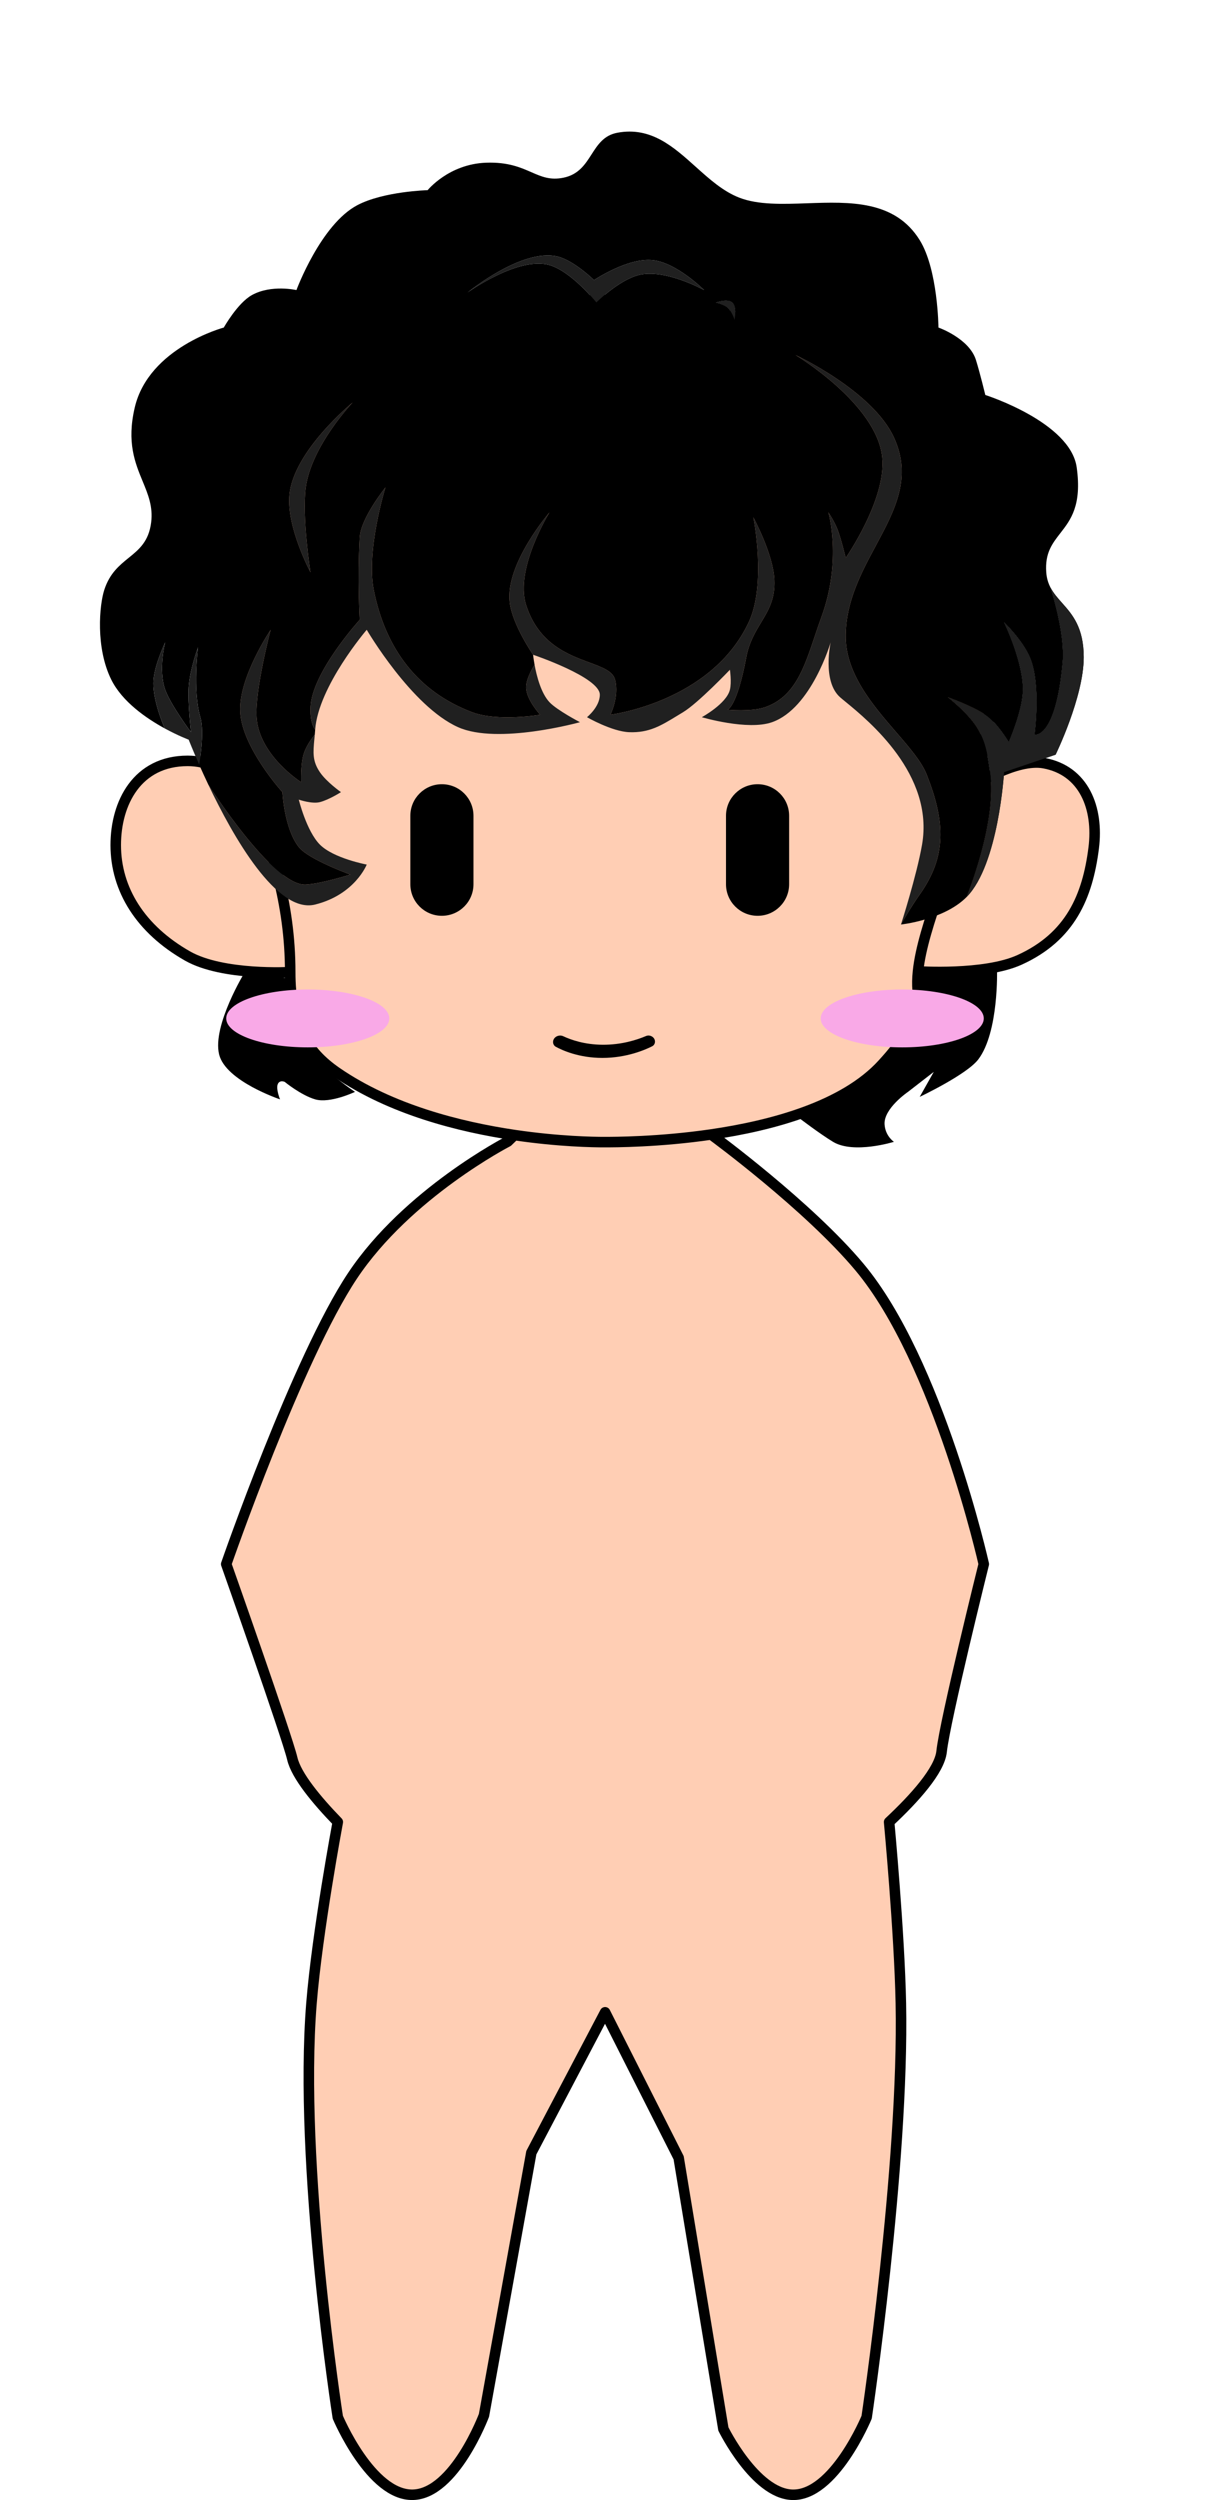 <svg width="230" height="475" viewBox="0 0 230 475" fill="none" xmlns="http://www.w3.org/2000/svg">
<g clip-path="url(#clip0_1046_621)">
<path d="M178.985 332.783C179.615 326.861 187 297.176 187 297.176C187 297.176 178.369 258.692 163.389 240.765C153.661 229.123 135.526 215.815 135.526 215.815L135.203 215.55C125.259 217 116.743 217 114.8 217C112.908 217 106.247 216.912 97.796 215.661L96.515 216.899C96.515 216.899 77.456 226.718 67.007 242.393C56.557 258.067 43 297.176 43 297.176C43 297.176 54.561 329.869 55.561 334.142C56.32 337.381 60.201 342.051 64.208 346.181C64.208 346.181 60.302 367.056 59.207 380.619C56.73 411.289 64.208 459.268 64.208 459.268C64.208 459.268 70.495 474.227 78.51 474C86.413 473.776 91.998 458.901 91.998 458.901L101 409L115.02 382.333L128.998 409.971L137.5 461.5C137.5 461.5 143.485 473.698 150.53 474C158.515 474.342 164.736 459.268 164.736 459.268C164.736 459.268 171.854 411.449 171.238 380.619C170.969 367.14 169.008 346.181 169.008 346.181C173.868 341.639 178.604 336.366 178.985 332.783Z" fill="#FFCEB4"/>
<path d="M55.164 184.709C55.164 194.455 58.126 199.7 64.036 203.764C74.304 210.823 87.403 214.122 97.796 215.661C106.247 216.912 112.908 217 114.8 217C116.743 217 125.259 217 135.203 215.55C146.847 213.852 160.449 210.166 167.745 202.164C171.803 197.713 174.219 194.219 174.436 188.2C174.336 187.064 174.364 185.851 174.497 184.564C175.41 175.792 181.262 163.601 185.202 149.218C190.159 131.122 192.088 109.556 177.345 86.964C166.145 69.8 144.764 57 114.8 57C92.546 57 64.327 70.382 53.709 88.127C35.967 117.779 41.645 133.678 47.959 151.255L47.981 151.315C51.479 161.052 55.164 171.31 55.164 184.709Z" fill="#FFCEB4"/>
<path d="M47.959 151.255C47.959 151.255 43.236 144.564 35.673 144.564C26.073 144.564 22 152.568 22 160.564C22 169 26.72 176.581 35.673 181.655C42.376 185.454 55.164 184.709 55.164 184.709C55.164 171.31 51.479 161.052 47.981 151.315L47.959 151.255Z" fill="#FFCEB4"/>
<path d="M198.436 145C193.113 144.03 185.202 149.218 185.202 149.218C181.262 163.601 175.41 175.792 174.497 184.564C174.497 184.564 187.066 185.421 193.782 182.382C203.471 177.997 206.727 170.309 207.891 161.146C208.862 153.5 206.019 146.382 198.436 145Z" fill="#FFCEB4"/>
<path d="M55.164 184.709C55.164 194.455 58.126 199.7 64.036 203.764C74.304 210.823 87.403 214.122 97.796 215.661M55.164 184.709C55.164 184.709 42.376 185.454 35.673 181.655C26.72 176.581 22 169 22 160.564C22 152.568 26.073 144.564 35.673 144.564C43.236 144.564 47.959 151.255 47.959 151.255M55.164 184.709C55.164 171.31 51.479 161.052 47.981 151.315M185.202 149.218C190.159 131.122 192.088 109.556 177.345 86.964C166.145 69.8 144.764 57 114.8 57C92.546 57 64.327 70.382 53.709 88.127C35.967 117.779 41.645 133.678 47.959 151.255M185.202 149.218C185.202 149.218 193.113 144.03 198.436 145C206.019 146.382 208.862 153.5 207.891 161.146C206.727 170.309 203.471 177.997 193.782 182.382C187.066 185.421 174.497 184.564 174.497 184.564M185.202 149.218C181.262 163.601 175.41 175.792 174.497 184.564M174.497 184.564C174.364 185.851 174.336 187.064 174.436 188.2C174.219 194.219 171.803 197.713 167.745 202.164C160.449 210.166 146.847 213.852 135.203 215.55M47.959 151.255L47.981 151.315M47.959 151.255C47.967 151.275 47.974 151.295 47.981 151.315M97.796 215.661L96.515 216.899C96.515 216.899 77.456 226.718 67.007 242.393C56.557 258.067 43 297.176 43 297.176C43 297.176 54.561 329.869 55.561 334.142C56.32 337.381 60.201 342.051 64.208 346.181C64.208 346.181 60.302 367.056 59.207 380.619C56.73 411.289 64.208 459.268 64.208 459.268C64.208 459.268 70.495 474.227 78.51 474C86.413 473.776 91.998 458.901 91.998 458.901L101 409L115.02 382.333L128.998 409.971L137.5 461.5C137.5 461.5 143.485 473.698 150.53 474C158.515 474.342 164.736 459.268 164.736 459.268C164.736 459.268 171.854 411.449 171.238 380.619C170.969 367.14 169.008 346.181 169.008 346.181C173.868 341.639 178.604 336.366 178.985 332.783C179.615 326.861 187 297.176 187 297.176C187 297.176 178.369 258.692 163.389 240.765C153.661 229.123 135.526 215.815 135.526 215.815L135.203 215.55M97.796 215.661C106.247 216.912 112.908 217 114.8 217C116.743 217 125.259 217 135.203 215.55" stroke="black" stroke-width="2" stroke-linejoin="round"/>
<path d="M185.957 201.284C189.883 196.109 189.52 184.199 189.52 184.199L174.5 184.5C174.5 184.5 174.407 189.355 173.486 192.742C171.936 198.441 170.227 201.327 165.915 205.08C161.396 209.013 152 212.5 152 212.5C152 212.5 155.879 215.458 158.343 216.945C162.278 219.319 169.923 216.945 169.923 216.945C169.923 216.945 168.282 215.88 168.141 213.623C167.953 210.604 172.595 207.453 172.595 207.453L177.495 203.657L174.822 208.402C174.822 208.402 183.77 204.166 185.957 201.284Z" fill="black"/>
<path d="M41.649 200.335C40.319 194.829 46.549 184.674 46.549 184.674L55.5 185.995C55.5 185.995 55.02 192.834 57.238 197.487C59.469 202.167 67.482 207.453 67.482 207.453C67.482 207.453 62.763 209.707 59.91 208.877C57.205 208.09 54.12 205.555 54.12 205.555C54.12 205.555 53.132 205.103 52.784 206.03C52.436 206.956 53.23 208.877 53.23 208.877C53.23 208.877 42.876 205.411 41.649 200.335Z" fill="black"/>
<path d="M110.24 137.216C110.24 137.216 105.885 134.947 104.45 133.42C102.828 131.694 101.996 128.394 101.614 126.301C101.614 126.301 100 128.774 99.996 130.572C99.992 132.894 102.668 135.793 102.668 135.793C102.668 135.793 94.697 137.179 89.752 135.318C79.523 131.468 73.282 123.375 71.045 112.064C69.564 104.573 73.272 92.606 73.272 92.606C73.272 92.606 68.576 98.425 68.373 102.098C67.928 110.166 68.373 117.759 68.373 117.759C68.373 117.759 59.279 127.739 59.02 134.369C58.893 137.603 59.91 138.64 59.91 138.64C60.508 130.389 69.709 119.657 69.709 119.657C69.709 119.657 78.207 134.201 87.08 138.166C94.651 141.549 110.24 137.216 110.24 137.216Z" fill="#202020"/>
<path d="M175.268 160.47C174.244 166.359 171.259 175.657 171.259 175.657C171.259 175.657 173.038 172.481 174.822 169.962C179.96 162.707 179.722 156.249 176.159 147.182C175.194 144.727 172.893 142.066 170.356 139.13C165.867 133.935 160.637 127.883 160.757 120.606C160.863 114.14 163.749 108.764 166.49 103.659C170.085 96.962 173.431 90.731 169.923 83.115C165.83 74.228 151.216 67.454 151.216 67.454C151.216 67.454 166.674 76.734 167.696 86.912C168.495 94.859 160.757 105.995 160.757 105.995C160.757 105.995 159.879 102.362 159.234 100.674C158.588 98.986 157.452 97.352 157.452 97.352C157.452 97.352 160.124 106.369 156.116 117.284C155.659 118.529 155.243 119.771 154.835 120.988C152.813 127.028 151.002 132.436 145.426 134.369C142.775 135.288 138.3 134.843 138.3 134.843C138.3 134.843 140.082 134.369 141.863 124.877C142.393 122.055 143.557 120.124 144.665 118.284C146.064 115.964 147.373 113.791 147.208 110.166C146.984 105.247 143.199 98.301 143.199 98.301C143.199 98.301 145.745 110.91 142.309 118.233C135.182 133.42 116.03 135.793 116.03 135.793C116.03 135.793 117.748 132.366 116.921 129.149C116.506 127.534 114.526 126.801 112.019 125.873C107.894 124.346 102.342 122.292 99.996 114.911C97.817 108.056 104.45 97.352 104.45 97.352C104.45 97.352 96.012 107.116 96.878 114.437C97.384 118.714 101.332 124.403 101.332 124.403C101.332 124.403 114.017 128.674 114.017 131.996C114.017 134.318 111.576 136.267 111.576 136.267C111.576 136.267 116.295 138.989 119.593 139.115C123.374 139.259 125.628 137.883 128.697 136.01L128.699 136.009C129.065 135.785 129.444 135.554 129.838 135.318C132.682 133.613 138.745 127.25 138.745 127.25C138.745 127.25 139.094 129.612 138.745 131.047C138.097 133.714 133.401 136.267 133.401 136.267C133.401 136.267 142.129 138.857 146.762 137.216C154.27 134.557 157.897 122.03 157.897 122.03C157.897 122.03 156.244 129.42 159.679 132.471C159.932 132.695 160.3 132.997 160.757 133.371C165.121 136.946 177.582 147.152 175.268 160.47Z" fill="#202020"/>
<path d="M64.81 150.504C64.81 150.504 62.077 148.591 60.801 146.708C59.364 144.586 59.513 143.001 59.76 140.384C59.784 140.129 59.809 139.865 59.833 139.589C59.833 139.589 58.253 141.402 57.684 143.386C57.114 145.367 57.238 148.606 57.238 148.606C57.238 148.606 49.242 143.561 48.776 136.267C48.446 131.11 51.448 119.657 51.448 119.657C51.448 119.657 45.286 128.757 45.658 135.318C46.043 142.11 53.675 150.504 53.675 150.504C53.675 150.504 54.022 157.437 56.793 160.945C58.657 163.305 66.591 166.165 66.591 166.165C66.591 166.165 61.162 167.887 58.129 168.064C51.893 168.426 39.599 149.081 39.599 149.081C44.302 158.968 52.64 173.683 59.91 171.86C67.482 169.962 69.709 164.267 69.709 164.267C69.709 164.267 63.407 163.095 60.801 160.47C58.258 157.908 56.793 151.928 56.793 151.928C56.793 151.928 59.279 152.793 60.801 152.403C62.542 151.956 64.81 150.504 64.81 150.504Z" fill="#202020"/>
<path d="M67.037 76.471C67.037 76.471 59.231 84.646 58.129 92.606C57.364 98.134 59.02 108.742 59.02 108.742C59.02 108.742 54.433 100.213 55.011 94.03C55.798 85.619 67.037 76.471 67.037 76.471Z" fill="#202020"/>
<path d="M88.861 55.59C88.861 55.59 98.501 48.648 104.45 50.369C108.647 51.583 113.358 57.488 113.358 57.488C113.358 57.488 117.524 53.279 121.375 52.268C126.342 50.962 133.846 55.115 133.846 55.115C133.846 55.115 128.656 49.908 124.047 49.42C119.32 48.92 112.913 53.217 112.913 53.217C112.913 53.217 109.736 50.07 106.677 48.946C99.959 46.477 88.861 55.59 88.861 55.59Z" fill="#202020"/>
<path d="M136.073 57.488C136.073 57.488 137.579 57.8 138.3 58.437C139.081 59.127 139.636 60.81 139.636 60.81C139.636 60.81 140.124 58.342 139.191 57.488C138.268 56.642 136.073 57.488 136.073 57.488Z" fill="black"/>
<path d="M136.073 57.488C136.073 57.488 137.579 57.8 138.3 58.437C139.081 59.127 139.636 60.81 139.636 60.81C139.636 60.81 140.124 58.342 139.191 57.488C138.268 56.642 136.073 57.488 136.073 57.488Z" fill="#202020"/>
<path d="M183.73 170.437C189.824 164.282 190.857 146.708 190.857 146.708L200.655 143.386C200.655 143.386 206 132.44 206 124.877C206 119.194 203.83 116.751 201.881 114.558C201.033 113.603 200.227 112.696 199.659 111.589C199.659 111.589 202.502 120.209 201.992 125.827C200.655 140.538 196.647 139.589 196.647 139.589C196.647 139.589 197.945 129.925 195.756 124.877C194.308 121.538 190.857 118.233 190.857 118.233C190.857 118.233 194.697 126.133 194.42 131.521C194.221 135.385 191.747 141.013 191.747 141.013C191.747 141.013 189.593 137.334 187.293 135.793C184.722 134.069 180.167 132.471 180.167 132.471C180.167 132.471 184.338 135.702 185.957 138.64C187.355 141.175 187.634 143.04 188.036 145.727L188.036 145.73C188.083 146.044 188.132 146.369 188.184 146.708C189.625 156.033 183.73 170.437 183.73 170.437Z" fill="black"/>
<path d="M183.73 170.437C189.824 164.282 190.857 146.708 190.857 146.708L200.655 143.386C200.655 143.386 206 132.44 206 124.877C206 119.194 203.83 116.751 201.881 114.558C201.033 113.603 200.227 112.696 199.659 111.589C199.659 111.589 202.502 120.209 201.992 125.827C200.655 140.538 196.647 139.589 196.647 139.589C196.647 139.589 197.945 129.925 195.756 124.877C194.308 121.538 190.857 118.233 190.857 118.233C190.857 118.233 194.697 126.133 194.42 131.521C194.221 135.385 191.747 141.013 191.747 141.013C191.747 141.013 189.593 137.334 187.293 135.793C184.722 134.069 180.167 132.471 180.167 132.471C180.167 132.471 184.338 135.702 185.957 138.64C187.355 141.175 187.634 143.04 188.036 145.727L188.036 145.73C188.083 146.044 188.132 146.369 188.184 146.708C189.625 156.033 183.73 170.437 183.73 170.437Z" fill="#202020"/>
<path fill-rule="evenodd" clip-rule="evenodd" d="M183.73 170.437C179.416 174.794 171.259 175.657 171.259 175.657C171.259 175.657 173.038 172.481 174.822 169.962C179.96 162.707 179.722 156.249 176.159 147.182C175.194 144.727 172.893 142.066 170.356 139.13C165.867 133.935 160.637 127.883 160.757 120.606C160.863 114.14 163.749 108.764 166.49 103.659C170.085 96.962 173.431 90.731 169.923 83.115C165.83 74.228 151.216 67.454 151.216 67.454C151.216 67.454 166.674 76.734 167.696 86.912C168.495 94.859 160.757 105.995 160.757 105.995C160.757 105.995 159.879 102.362 159.234 100.674C158.588 98.986 157.452 97.352 157.452 97.352C157.452 97.352 160.124 106.369 156.116 117.284C155.659 118.529 155.243 119.771 154.835 120.988C152.813 127.028 151.002 132.436 145.426 134.369C142.775 135.288 138.3 134.843 138.3 134.843C138.3 134.843 140.082 134.369 141.863 124.877C142.393 122.055 143.557 120.124 144.665 118.284C146.064 115.964 147.373 113.791 147.208 110.166C146.984 105.247 143.199 98.301 143.199 98.301C143.199 98.301 145.745 110.91 142.309 118.233C135.182 133.42 116.03 135.793 116.03 135.793C116.03 135.793 117.748 132.366 116.921 129.149C116.506 127.534 114.526 126.801 112.019 125.873C107.894 124.346 102.342 122.292 99.996 114.911C97.817 108.056 104.45 97.352 104.45 97.352C104.45 97.352 96.012 107.116 96.878 114.437C97.384 118.714 101.332 124.403 101.332 124.403C101.332 124.403 101.408 125.179 101.614 126.301C101.614 126.301 100 128.774 99.996 130.572C99.992 132.894 102.668 135.793 102.668 135.793C102.668 135.793 94.697 137.179 89.752 135.318C79.523 131.468 73.282 123.375 71.045 112.064C69.564 104.573 73.272 92.606 73.272 92.606C73.272 92.606 68.576 98.425 68.373 102.098C67.928 110.166 68.373 117.759 68.373 117.759C68.373 117.759 59.279 127.739 59.02 134.369C58.893 137.603 59.91 138.64 59.91 138.64C59.887 138.971 59.86 139.287 59.833 139.589C59.833 139.589 58.253 141.402 57.684 143.386C57.114 145.367 57.238 148.606 57.238 148.606C57.238 148.606 49.242 143.561 48.776 136.267C48.446 131.11 51.448 119.657 51.448 119.657C51.448 119.657 45.286 128.757 45.658 135.318C46.043 142.11 53.675 150.504 53.675 150.504C53.675 150.504 54.022 157.437 56.793 160.945C58.657 163.305 66.591 166.165 66.591 166.165C66.591 166.165 61.162 167.887 58.129 168.064C51.893 168.426 39.599 149.081 39.599 149.081C38.944 147.702 38.358 146.417 37.857 145.284C37.857 145.284 38.947 139.195 38.086 136.267C36.574 131.126 37.641 122.979 37.641 122.979C37.641 122.979 36.078 127.163 35.859 130.572C35.669 133.536 36.305 139.115 36.305 139.115C36.305 139.115 32.44 133.928 31.405 131.047C30.032 127.223 31.405 122.03 31.405 122.03C31.405 122.03 29.428 126.166 29.178 129.149C28.896 132.522 30.814 137.261 31.297 138.391C27.805 136.48 23.244 133.338 21.161 129.149C18.13 123.054 18.895 114.911 19.825 112.064C20.854 108.912 22.699 107.417 24.453 105.995C26.422 104.4 28.277 102.897 28.733 99.251C29.106 96.269 28.151 93.954 27.111 91.433C25.668 87.934 24.062 84.04 25.615 77.42C28.288 66.03 42.54 62.234 42.54 62.234C42.54 62.234 45.154 57.575 47.885 56.064C51.59 54.015 56.347 55.115 56.347 55.115C56.347 55.115 60.962 42.64 67.928 38.98C72.942 36.345 81.29 36.132 81.29 36.132C81.29 36.132 85.298 31.157 92.424 30.912C96.55 30.77 98.938 31.814 100.997 32.714C102.938 33.563 104.587 34.283 107.122 33.759C109.981 33.169 111.226 31.231 112.442 29.337C113.625 27.496 114.781 25.696 117.366 25.217C123.725 24.039 127.986 27.866 132.245 31.69C134.847 34.027 137.449 36.363 140.527 37.556C144.129 38.951 148.709 38.789 153.431 38.622C161.558 38.335 170.107 38.032 174.822 45.624C178.291 51.209 178.386 62.234 178.386 62.234C178.386 62.234 184.228 64.282 185.512 68.403C186.279 70.866 187.293 75.047 187.293 75.047C187.293 75.047 203.466 80.191 204.664 88.81C205.666 96.016 203.515 98.778 201.55 101.302C200.021 103.266 198.604 105.085 198.874 108.742C198.956 109.862 199.244 110.779 199.659 111.589C199.659 111.589 202.502 120.209 201.992 125.827C200.655 140.538 196.647 139.589 196.647 139.589C196.647 139.589 197.945 129.925 195.756 124.877C194.308 121.538 190.857 118.233 190.857 118.233C190.857 118.233 194.697 126.133 194.42 131.521C194.221 135.385 191.747 141.013 191.747 141.013C191.747 141.013 189.593 137.334 187.293 135.793C184.722 134.069 180.167 132.471 180.167 132.471C180.167 132.471 184.338 135.702 185.957 138.64C187.355 141.175 187.634 143.04 188.036 145.727L188.036 145.73C188.083 146.044 188.132 146.369 188.184 146.708C189.625 156.033 183.73 170.437 183.73 170.437ZM35.859 140.538C35.859 140.538 36.593 142.429 37.857 145.284L35.859 140.538ZM67.037 76.471C67.037 76.471 59.231 84.646 58.129 92.606C57.364 98.134 59.02 108.742 59.02 108.742C59.02 108.742 54.433 100.213 55.011 94.03C55.798 85.619 67.037 76.471 67.037 76.471ZM88.861 55.59C88.861 55.59 98.501 48.648 104.45 50.369C108.647 51.583 113.358 57.488 113.358 57.488C113.358 57.488 117.524 53.279 121.375 52.268C126.342 50.962 133.846 55.115 133.846 55.115C133.846 55.115 128.656 49.908 124.047 49.42C119.32 48.92 112.913 53.217 112.913 53.217C112.913 53.217 109.736 50.07 106.677 48.946C99.959 46.477 88.861 55.59 88.861 55.59ZM136.073 57.488C136.073 57.488 137.579 57.8 138.3 58.437C139.081 59.127 139.636 60.81 139.636 60.81C139.636 60.81 140.124 58.342 139.191 57.488C138.268 56.642 136.073 57.488 136.073 57.488Z" fill="black"/>
<path d="M31.405 122.03C31.405 122.03 29.428 126.166 29.178 129.149C28.896 132.522 30.814 137.261 31.297 138.391C33.867 139.798 35.859 140.538 35.859 140.538L37.857 145.284C37.857 145.284 38.947 139.195 38.086 136.267C36.574 131.126 37.641 122.979 37.641 122.979C37.641 122.979 36.078 127.163 35.859 130.572C35.669 133.536 36.305 139.115 36.305 139.115C36.305 139.115 32.44 133.928 31.405 131.047C30.032 127.223 31.405 122.03 31.405 122.03Z" fill="#202020"/>
<path d="M78 155C78 151.686 80.686 149 84 149C87.314 149 90 151.686 90 155V168C90 171.314 87.314 174 84 174C80.686 174 78 171.314 78 168V155Z" fill="black"/>
<path d="M138 155C138 151.686 140.686 149 144 149C147.314 149 150 151.686 150 155V168C150 171.314 147.314 174 144 174C140.686 174 138 171.314 138 168V155Z" fill="black"/>
<path d="M74 193.5C74 196.538 67.06 199 58.5 199C49.94 199 43 196.538 43 193.5C43 190.462 49.94 188 58.5 188C67.06 188 74 190.462 74 193.5Z" fill="#F9A9E7"/>
<path d="M187 193.5C187 196.538 180.06 199 171.5 199C162.94 199 156 196.538 156 193.5C156 190.462 162.94 188 171.5 188C180.06 188 187 190.462 187 193.5Z" fill="#F9A9E7"/>
<path d="M105.147 197.763C105.312 196.942 106.307 196.525 107.064 196.881C108.569 197.588 111.114 198.469 114.5 198.5C118.11 198.533 121.06 197.581 122.798 196.842C123.562 196.518 124.5 197.072 124.5 197.903C124.5 198.274 124.308 198.616 123.977 198.784C122.692 199.439 119.142 201 114.5 201C110.08 201 106.933 199.584 105.646 198.884C105.245 198.666 105.058 198.21 105.147 197.763Z" fill="black"/>
</g>
<defs>
<clipPath id="clip0_1046_621">
<rect width="230" height="475" fill="white"/>
</clipPath>
</defs>
</svg>
